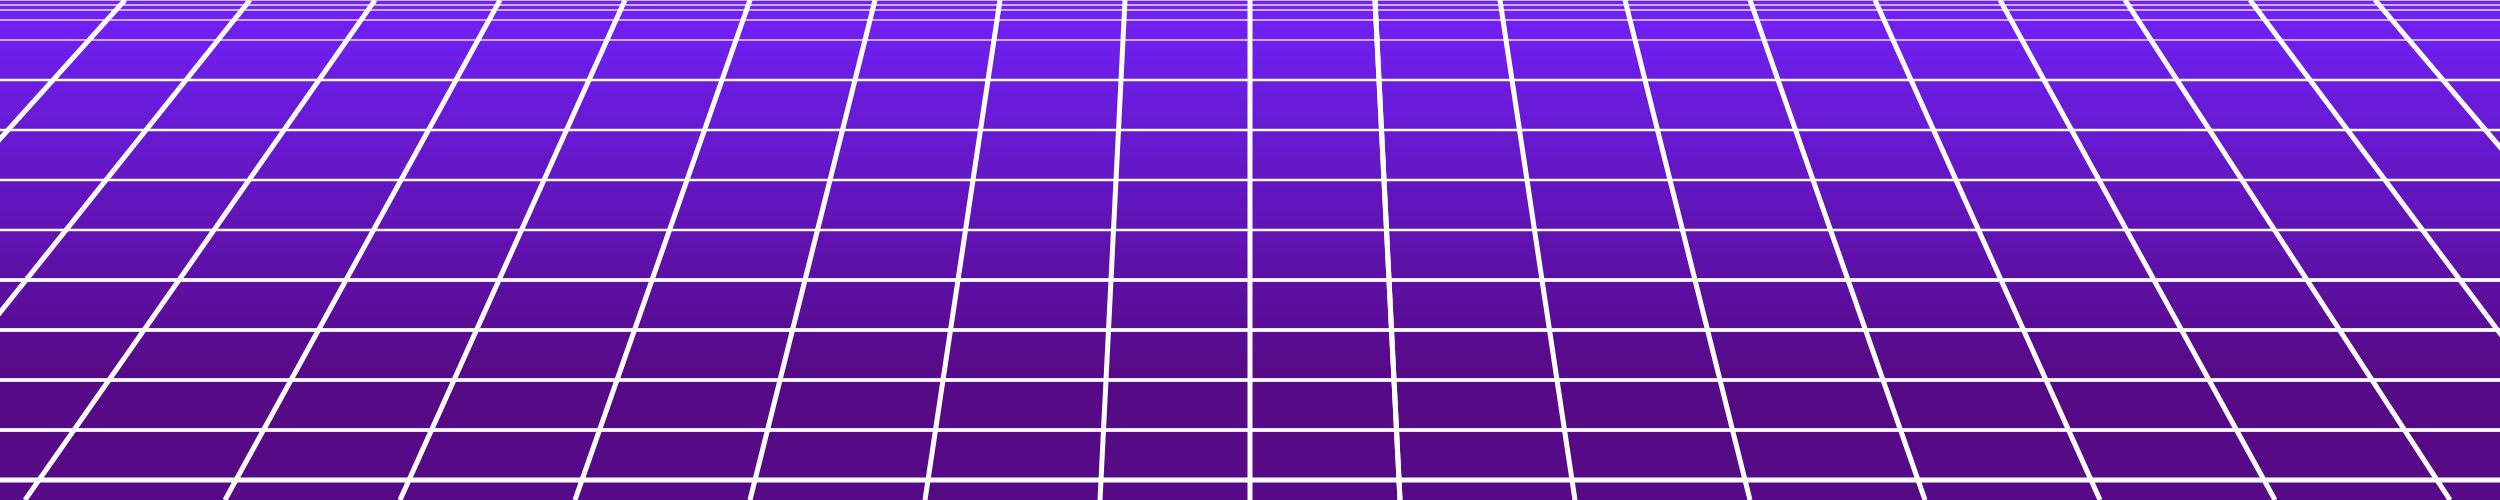 <?xml version="1.0" encoding="UTF-8" standalone="no"?>
<svg
   xmlns:dc="http://purl.org/dc/elements/1.1/"
   xmlns:cc="http://creativecommons.org/ns#"
   xmlns:rdf="http://www.w3.org/1999/02/22-rdf-syntax-ns#"
   xmlns:svg="http://www.w3.org/2000/svg"
   xmlns="http://www.w3.org/2000/svg"
   xmlns:sodipodi="http://sodipodi.sourceforge.net/DTD/sodipodi-0.dtd"
   xmlns:inkscape="http://www.inkscape.org/namespaces/inkscape"
   width="500"
   height="100"
   version="1.1"
   id="svg21"
   sodipodi:docname="ground.svg"
   inkscape:version="0.92.4 (f8dce91, 2019-08-02)">
  <rect width="100%" height="100%" fill="#808080" stroke="none"/>
  <defs>
    <linearGradient id="ground-linear" x1="100%" y1="0%" x2="100%" y2="100%">
      <stop offset="0%" stop-color="#7122FA"/>
      <stop offset="75%" stop-color="#560A86"/>
    </linearGradient>
  </defs>
  <rect id="ground" width="100%" height="100%" fill="url(#ground-linear)" />
  <g id="horizontal-lines">
    <line x1="0" y1="0" x2="500" y2="0" style="stroke:rgb(255,255,255);stroke-width:0.25" />
    <line x1="0" y1="1" x2="500" y2="1" style="stroke:rgb(255,255,255);stroke-width:0.25" />
    <line x1="0" y1="2" x2="500" y2="2" style="stroke:rgb(255,255,255);stroke-width:0.25" />
    <line x1="0" y1="4" x2="500" y2="4" style="stroke:rgb(255,255,255);stroke-width:0.25" />
    <line x1="0" y1="8" x2="500" y2="8" style="stroke:rgb(255,255,255);stroke-width:0.25" />

    <line x1="0" y1="16" x2="500" y2="16" style="stroke:rgb(255,255,255);stroke-width:0.5" />
    <line x1="0" y1="26" x2="500" y2="26" style="stroke:rgb(255,255,255);stroke-width:0.5" />
    <line x1="0" y1="36" x2="500" y2="36" style="stroke:rgb(255,255,255);stroke-width:0.5" />
    <line x1="0" y1="46" x2="500" y2="46" style="stroke:rgb(255,255,255);stroke-width:0.5" />

    <line x1="0" y1="56" x2="500" y2="56" style="stroke:rgb(255,255,255);stroke-width:0.75" />
    <line x1="0" y1="66" x2="500" y2="66" style="stroke:rgb(255,255,255);stroke-width:0.75" />
    <line x1="0" y1="76" x2="500" y2="76" style="stroke:rgb(255,255,255);stroke-width:0.75" />
    <line x1="0" y1="86" x2="500" y2="86" style="stroke:rgb(255,255,255);stroke-width:0.75" />

    <line x1="0" y1="96" x2="500" y2="96" style="stroke:rgb(255,255,255);stroke-width:1" />
  </g>
  <g id="vertical-lines">
    <line x1="25" y1="0" x2="-65" y2="100" style="stroke:rgb(255,255,255);stroke-width:1" />
    <line x1="50" y1="0" x2="-30" y2="100" style="stroke:rgb(255,255,255);stroke-width:1" />
    <line x1="75" y1="0" x2="5" y2="100" style="stroke:rgb(255,255,255);stroke-width:1" />
    <line x1="100" y1="0" x2="45" y2="100" style="stroke:rgb(255,255,255);stroke-width:1" />
    <line x1="125" y1="0" x2="80" y2="100" style="stroke:rgb(255,255,255);stroke-width:1" />
    <line x1="150" y1="0" x2="115" y2="100" style="stroke:rgb(255,255,255);stroke-width:1" />
    <line x1="175" y1="0" x2="150" y2="100" style="stroke:rgb(255,255,255);stroke-width:1" />
    <line x1="200" y1="0" x2="185" y2="100" style="stroke:rgb(255,255,255);stroke-width:1" />
    <line x1="225" y1="0" x2="220" y2="100" style="stroke:rgb(255,255,255);stroke-width:1" />
    <!-- Center -->
    <line x1="250" y1="0" x2="250" y2="100" style="stroke:rgb(255,255,255);stroke-width:1" />
    <line x1="275" y1="0" x2="280" y2="100" style="stroke:rgb(255,255,255);stroke-width:1" />
    <line x1="275" y1="0" x2="280" y2="100" style="stroke:rgb(255,255,255);stroke-width:1" />
    <line x1="300" y1="0" x2="315" y2="100" style="stroke:rgb(255,255,255);stroke-width:1" />
    <line x1="325" y1="0" x2="350" y2="100" style="stroke:rgb(255,255,255);stroke-width:1" />
    <line x1="350" y1="0" x2="385" y2="100" style="stroke:rgb(255,255,255);stroke-width:1" />
    <line x1="375" y1="0" x2="420" y2="100" style="stroke:rgb(255,255,255);stroke-width:1" />
    <line x1="400" y1="0" x2="455" y2="100" style="stroke:rgb(255,255,255);stroke-width:1" />
    <line x1="425" y1="0" x2="490" y2="100" style="stroke:rgb(255,255,255);stroke-width:1" />
    <line x1="450" y1="0" x2="525" y2="100" style="stroke:rgb(255,255,255);stroke-width:1" />
    <line x1="475" y1="0" x2="560" y2="100" style="stroke:rgb(255,255,255);stroke-width:1" />
  </g>
</svg>
